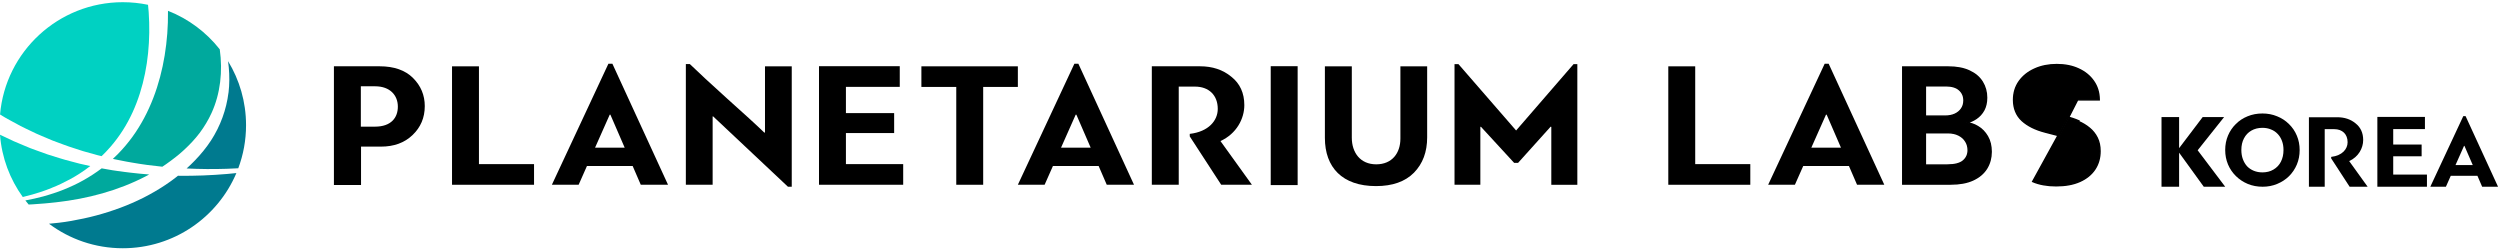 <svg
  width="569"
  height="57"
  viewBox="0 0 569 57"
  fill="none"
  xmlns="http://www.w3.org/2000/svg"
>
  <g clip-path="url(#clip0_1754_4159)">
    <path
      d="M38.071 7.644C37.817 10.977 37.294 14.293 36.431 17.534C35.573 20.77 34.376 23.93 32.795 26.891C32.002 28.371 31.118 29.803 30.131 31.16C29.143 32.517 28.059 33.803 26.889 34.998C26.5 35.397 26.096 35.784 25.691 36.161C25.821 36.194 25.95 36.22 26.085 36.247L27.407 36.511C28.286 36.678 29.165 36.877 30.055 37.006C32.337 37.41 34.635 37.712 36.949 37.943C37.229 37.76 37.51 37.572 37.785 37.378C39.23 36.36 40.643 35.289 41.933 34.083C43.222 32.888 44.419 31.617 45.471 30.223C46.507 28.823 47.413 27.327 48.141 25.733C50.169 21.308 50.719 16.215 50.018 11.23C46.965 7.348 42.904 4.296 38.232 2.46C38.232 2.519 38.232 2.573 38.232 2.632C38.248 4.312 38.195 5.981 38.071 7.65V7.644Z"
      fill="#00A99D"
    />
    <path
      d="M11.726 42.772C12.093 42.621 12.465 42.481 12.832 42.32L13.916 41.825C15.346 41.136 16.748 40.398 18.075 39.537C18.922 38.988 19.747 38.406 20.546 37.792L18.83 37.41L18.156 37.259L17.487 37.082L16.149 36.727C15.254 36.49 14.359 36.264 13.479 35.973L10.826 35.144L8.21 34.202C7.773 34.04 7.336 33.889 6.904 33.722L5.62 33.19C4.763 32.829 3.9 32.484 3.053 32.107L0.529 30.912L0 30.659C0.399 35.93 2.265 40.791 5.184 44.84C6.64 44.49 8.08 44.086 9.499 43.612C10.248 43.337 11.009 43.09 11.743 42.778L11.726 42.772Z"
      fill="#00D1C2"
    />
    <path
      d="M1.176 26.761C1.365 26.88 1.559 26.987 1.753 27.09L2.336 27.407L4.677 28.678C5.464 29.087 6.274 29.453 7.072 29.84L8.275 30.416C8.679 30.6 9.095 30.767 9.499 30.944L11.959 31.983L14.467 32.914C15.298 33.243 16.15 33.501 17.002 33.781L18.275 34.196L18.912 34.4L19.559 34.583L22.148 35.305C22.472 35.391 22.801 35.466 23.124 35.542C23.831 34.858 24.516 34.147 25.158 33.404C26.177 32.225 27.11 30.976 27.946 29.668C28.782 28.36 29.521 26.987 30.169 25.577C31.463 22.756 32.391 19.768 33.006 16.721C33.626 13.674 33.923 10.556 33.971 7.445C33.993 5.889 33.95 4.328 33.842 2.783C33.804 2.217 33.75 1.652 33.691 1.092C31.835 0.705 29.91 0.5 27.936 0.5C13.286 0.511 1.252 11.741 0.011 26.056C0.022 26.061 0.033 26.067 0.044 26.077L1.182 26.767L1.176 26.761Z"
      fill="#00D1C2"
    />
    <path
      d="M26.98 38.95L25.61 38.751C25.152 38.686 24.704 38.589 24.251 38.514C23.884 38.444 23.512 38.379 23.145 38.315C21.813 39.316 20.416 40.226 18.97 41.033C17.53 41.852 16.02 42.535 14.499 43.154L13.344 43.596C12.961 43.741 12.568 43.859 12.179 43.994C11.408 44.269 10.61 44.473 9.827 44.71C8.484 45.071 7.131 45.372 5.771 45.62C6.014 45.938 6.267 46.245 6.526 46.551C6.845 46.535 7.163 46.519 7.476 46.503C8.371 46.444 9.261 46.379 10.156 46.304C10.604 46.271 11.046 46.223 11.494 46.175C11.942 46.131 12.384 46.094 12.826 46.035C19.93 45.243 26.948 43.38 33.237 40.096C33.48 39.973 33.717 39.838 33.955 39.709C32.541 39.606 31.128 39.472 29.72 39.3C28.803 39.214 27.897 39.063 26.98 38.939V38.95Z"
      fill="#00A99D"
    />
    <path
      d="M40.714 39.999C40.644 39.999 40.574 39.999 40.504 39.999C40.336 40.134 40.169 40.268 40.002 40.397C38.47 41.587 36.857 42.653 35.185 43.622C34.355 44.117 33.497 44.553 32.639 45.006C31.771 45.42 30.908 45.856 30.018 46.228C29.139 46.626 28.238 46.96 27.342 47.31C26.436 47.633 25.53 47.961 24.613 48.247C22.785 48.828 20.924 49.329 19.047 49.727C17.169 50.126 15.281 50.481 13.383 50.696C12.639 50.788 11.894 50.858 11.15 50.922C15.832 54.427 21.646 56.5 27.952 56.5C39.576 56.5 49.544 49.442 53.8 39.391C53.099 39.466 52.397 39.536 51.691 39.595C48.05 39.907 44.387 40.047 40.719 40.01L40.714 39.999Z"
      fill="#007A8F"
    />
    <path
      d="M52.003 21.086C51.766 23.003 51.307 24.909 50.638 26.739C49.969 28.575 49.09 30.341 48.022 31.983C46.949 33.619 45.697 35.143 44.344 36.537C43.745 37.167 43.114 37.765 42.472 38.341C45.514 38.492 48.572 38.519 51.625 38.416C52.494 38.389 53.362 38.346 54.231 38.298C55.374 35.245 56 31.945 56 28.494C56 23.154 54.5 18.169 51.906 13.921C51.976 14.389 52.03 14.858 52.068 15.331C52.246 17.232 52.24 19.165 52.014 21.081L52.003 21.086Z"
      fill="#007A8F"
    />
  </g>
  <path
    d="M102.881 15.097H109.008V37.355H121.547V42.053H102.881V15.097Z"
    fill="currentColor"
  />
  <path
    d="M145.842 42.053L143.995 37.785H133.589L131.697 42.053H125.607L138.477 14.5H139.378L152.044 42.053H145.835H145.842ZM138.77 26.105L135.436 33.607H142.178L138.927 26.105H138.762H138.77Z"
    fill="currentColor"
  />
  <path
    d="M76 42.108V15.087H86.399C89.688 15.087 92.241 15.985 94.005 17.752C95.777 19.519 96.678 21.646 96.678 24.146C96.678 26.812 95.732 28.983 93.885 30.75C92.038 32.51 89.65 33.371 86.692 33.371H82.172V42.101H76.007L76 42.108ZM82.127 19.639V28.826H85.333C89.072 28.826 90.551 26.737 90.551 24.274C90.551 21.691 88.779 19.639 85.371 19.639H82.119H82.127Z"
    fill="currentColor"
  />
  <path
    d="M379.704 15.097H385.831V37.355H398.37V42.053H379.704V15.097Z"
    fill="currentColor"
  />
  <path
    d="M422.666 42.053L420.819 37.785H410.412L408.52 42.053H402.431L415.3 14.5H416.201L428.868 42.053H422.658H422.666ZM415.593 26.105L412.259 33.607H419.002L415.751 26.105H415.586H415.593Z"
    fill="currentColor"
  />
  <path
    d="M251.899 42.053L250.052 37.785H239.645L237.753 42.053H231.664L244.533 14.5H245.434L258.101 42.053H251.892H251.899ZM244.826 26.105L241.493 33.607H248.235L244.984 26.105H244.819H244.826Z"
    fill="currentColor"
  />
  <path
    d="M162.181 42.053H156.099V14.574H157C158.93 16.453 161.768 19.062 165.515 22.454C169.254 25.801 172.092 28.373 173.947 30.17H174.112V15.104H180.201V42.501H179.338L162.316 26.495H162.196V42.053H162.181Z"
    fill="currentColor"
  />
  <path
    d="M205.566 37.346V42.05H186.404V15.067H204.785V19.771H192.531V25.744H203.508V30.283H192.531V37.353H205.566V37.346Z"
    fill="currentColor"
  />
  <path
    d="M231.664 19.786H223.773V42.052H217.646V19.786H209.709V15.095H231.664V19.786Z"
    fill="currentColor"
  />
  <path
    d="M273.139 15.087C275.932 15.087 278.32 15.864 280.249 17.463C282.224 19.017 283.208 21.183 283.208 23.925C283.208 27.033 281.436 30.432 277.779 32.105L284.935 42.049H277.944L270.789 31.044V30.469C275.069 29.976 277.163 27.444 277.163 24.784C277.163 21.676 275.151 19.711 271.983 19.711H268.281V42.049H262.154V15.087H273.131H273.139Z"
    fill="currentColor"
  />
  <path
    d="M295.343 42.126H289.216V15.067H295.343V42.126Z"
    fill="currentColor"
  />
  <path
    d="M318.74 15.099H324.822V31.267C324.822 34.56 323.838 37.237 321.818 39.307C319.806 41.339 316.923 42.355 313.183 42.355C305.495 42.355 301.545 38.09 301.545 31.386V15.099H307.672V31.349C307.672 34.723 309.602 37.401 313.221 37.401C316.84 37.401 318.732 34.842 318.732 31.549V15.099H318.74Z"
    fill="currentColor"
  />
  <path
    d="M433.072 41.715V41.885H433.242H443.967C446.01 41.885 447.718 41.57 449.084 40.931C450.446 40.295 451.474 39.423 452.158 38.312L452.159 38.312C452.84 37.196 453.18 35.941 453.18 34.552C453.18 33.193 452.899 32.024 452.328 31.051C451.763 30.087 451.032 29.338 450.134 28.809C449.328 28.321 448.485 28.032 447.608 27.945C448.401 27.732 449.125 27.405 449.78 26.963C450.501 26.477 451.076 25.845 451.503 25.069L451.503 25.068C451.933 24.276 452.145 23.331 452.145 22.24C452.145 20.91 451.818 19.715 451.162 18.659C450.512 17.599 449.531 16.77 448.23 16.168C446.933 15.556 445.316 15.254 443.385 15.254H433.242H433.072V15.423V41.715ZM447.406 32.162L447.407 32.163C447.777 32.76 447.964 33.43 447.964 34.179C447.964 35.175 447.596 35.984 446.858 36.619C446.137 37.238 444.932 37.566 443.204 37.566H438.211V30.202H443.333C444.304 30.202 445.13 30.382 445.817 30.735L445.819 30.736C446.509 31.082 447.036 31.558 447.406 32.162ZM446.454 24.763L446.454 24.764C446.093 25.292 445.596 25.705 444.957 26.002C444.318 26.29 443.597 26.436 442.79 26.436H438.211V19.52H442.893C444.284 19.52 445.301 19.845 445.974 20.464L445.975 20.465C446.663 21.09 447.006 21.883 447.006 22.856C447.006 23.597 446.82 24.23 446.454 24.763Z"
    fill="currentColor"
    stroke="black"
    stroke-width="0.338"
  />
  <path
    d="M472.862 22.73L472.846 22.579C472.731 21.489 472.25 20.649 471.401 20.046L471.4 20.045C470.554 19.439 469.444 19.128 468.056 19.128C467.079 19.128 466.251 19.277 465.566 19.569C464.878 19.863 464.361 20.258 464.006 20.748C463.65 21.239 463.468 21.798 463.46 22.432C463.46 22.96 463.578 23.409 463.807 23.785C464.05 24.17 464.378 24.499 464.795 24.773C465.22 25.043 465.692 25.271 466.212 25.458C466.737 25.647 467.267 25.805 467.8 25.934L467.802 25.934L467.802 25.934L470.267 26.558C471.27 26.794 472.233 27.114 473.159 27.517C473.159 27.517 473.159 27.517 473.159 27.517L473.091 27.672C474.016 28.071 474.843 28.573 475.57 29.18C476.307 29.787 476.889 30.52 477.317 31.378C477.746 32.237 477.96 33.242 477.96 34.395C477.96 35.956 477.566 37.33 476.778 38.518C475.99 39.697 474.851 40.62 473.361 41.288C471.88 41.947 470.086 42.276 467.979 42.276C465.932 42.276 464.155 41.956 462.648 41.314L472.862 22.73ZM472.862 22.73H473.014H477.6H477.772L477.769 22.558C477.743 21.027 477.318 19.667 476.493 18.485C475.669 17.296 474.536 16.372 473.098 15.71C471.668 15.039 470.007 14.706 468.12 14.706C466.259 14.706 464.586 15.039 463.106 15.709C461.625 16.37 460.449 17.303 459.582 18.509L459.582 18.509C458.72 19.72 458.292 21.129 458.292 22.73C458.292 24.678 458.932 26.256 460.221 27.445L460.222 27.446C461.507 28.614 463.247 29.478 465.432 30.046C465.432 30.046 465.432 30.046 465.432 30.046L468.424 30.827L468.425 30.827C469.36 31.068 470.173 31.342 470.865 31.65L470.867 31.651C471.56 31.947 472.089 32.315 472.462 32.75L472.463 32.751C472.826 33.166 473.016 33.697 473.025 34.356C473.016 35.083 472.801 35.714 472.38 36.255C471.956 36.791 471.366 37.217 470.6 37.529C469.845 37.831 468.96 37.985 467.94 37.985C466.964 37.985 466.086 37.836 465.303 37.54L472.862 22.73Z"
    fill="currentColor"
    stroke="black"
    stroke-width="0.338"
  />
  <path
    d="M345.525 37.065H344.616L337.048 28.84C337.01 28.877 336.965 28.877 336.928 28.877V42.049H331.049V14.6H331.95L345.067 29.699L358.139 14.6H359.002V42.056H353.078V28.884C353.041 28.847 352.996 28.847 352.913 28.847L345.51 37.073L345.525 37.065Z"
    fill="currentColor"
  />
  <path
    d="M501.579 42.5L495.584 34.223L501.333 26.64H506.21L499.655 34.872L499.633 33.463L506.456 42.5H501.579ZM491.96 42.5V26.64H495.964V42.5H491.96Z"
    fill="currentColor"
  />
  <path
    d="M564.938 42.5L563.861 40.011H557.793L556.69 42.5H553.139L560.643 26.434H561.169L568.554 42.5H564.934H564.938ZM560.814 33.201L558.87 37.575H562.802L560.906 33.201H560.809H560.814Z"
    fill="currentColor"
  />
  <path
    d="M552.374 39.73V42.5H541.088V26.609H551.914V29.38H544.697V32.897H551.162V35.571H544.697V39.734H552.374V39.73Z"
    fill="currentColor"
  />
  <path
    d="M531.954 26.683C533.593 26.683 534.993 27.138 536.125 28.076C537.284 28.988 537.861 30.259 537.861 31.867C537.861 33.691 536.821 35.685 534.676 36.666L538.874 42.5H534.773L530.575 36.044V35.707C533.086 35.417 534.315 33.932 534.315 32.371C534.315 30.548 533.135 29.395 531.276 29.395H529.104V42.5H525.51V26.683H531.95H531.954Z"
    fill="currentColor"
  />
  <path
    d="M514.974 42.5C513.756 42.5 512.629 42.287 511.594 41.861C510.574 41.434 509.675 40.84 508.899 40.079C508.122 39.318 507.521 38.435 507.095 37.43C506.668 36.41 506.455 35.313 506.455 34.141C506.455 32.954 506.668 31.857 507.095 30.852C507.521 29.848 508.115 28.972 508.876 28.226C509.637 27.465 510.528 26.879 511.548 26.468C512.583 26.041 513.71 25.828 514.928 25.828C516.131 25.828 517.242 26.041 518.263 26.468C519.298 26.879 520.196 27.465 520.957 28.226C521.734 28.972 522.335 29.855 522.762 30.875C523.188 31.88 523.401 32.976 523.401 34.164C523.401 35.336 523.188 36.433 522.762 37.453C522.335 38.458 521.742 39.341 520.98 40.102C520.219 40.848 519.321 41.434 518.285 41.861C517.265 42.287 516.161 42.5 514.974 42.5ZM514.928 39.234C515.887 39.234 516.725 39.021 517.44 38.595C518.171 38.168 518.735 37.575 519.13 36.813C519.526 36.037 519.724 35.146 519.724 34.141C519.724 33.38 519.61 32.695 519.382 32.086C519.153 31.462 518.826 30.929 518.4 30.487C517.973 30.03 517.463 29.688 516.869 29.459C516.291 29.216 515.644 29.094 514.928 29.094C513.969 29.094 513.124 29.307 512.393 29.733C511.678 30.145 511.122 30.731 510.726 31.492C510.33 32.238 510.132 33.121 510.132 34.141C510.132 34.903 510.246 35.595 510.475 36.219C510.703 36.844 511.023 37.384 511.434 37.841C511.86 38.282 512.37 38.625 512.964 38.869C513.558 39.112 514.213 39.234 514.928 39.234Z"
    fill="currentColor"
  />
  <defs>
    <clipPath id="clip0_1754_4159">
      <rect width="56" height="56" fill="white" transform="translate(0 0.5)" />
    </clipPath>
  </defs>
</svg>
